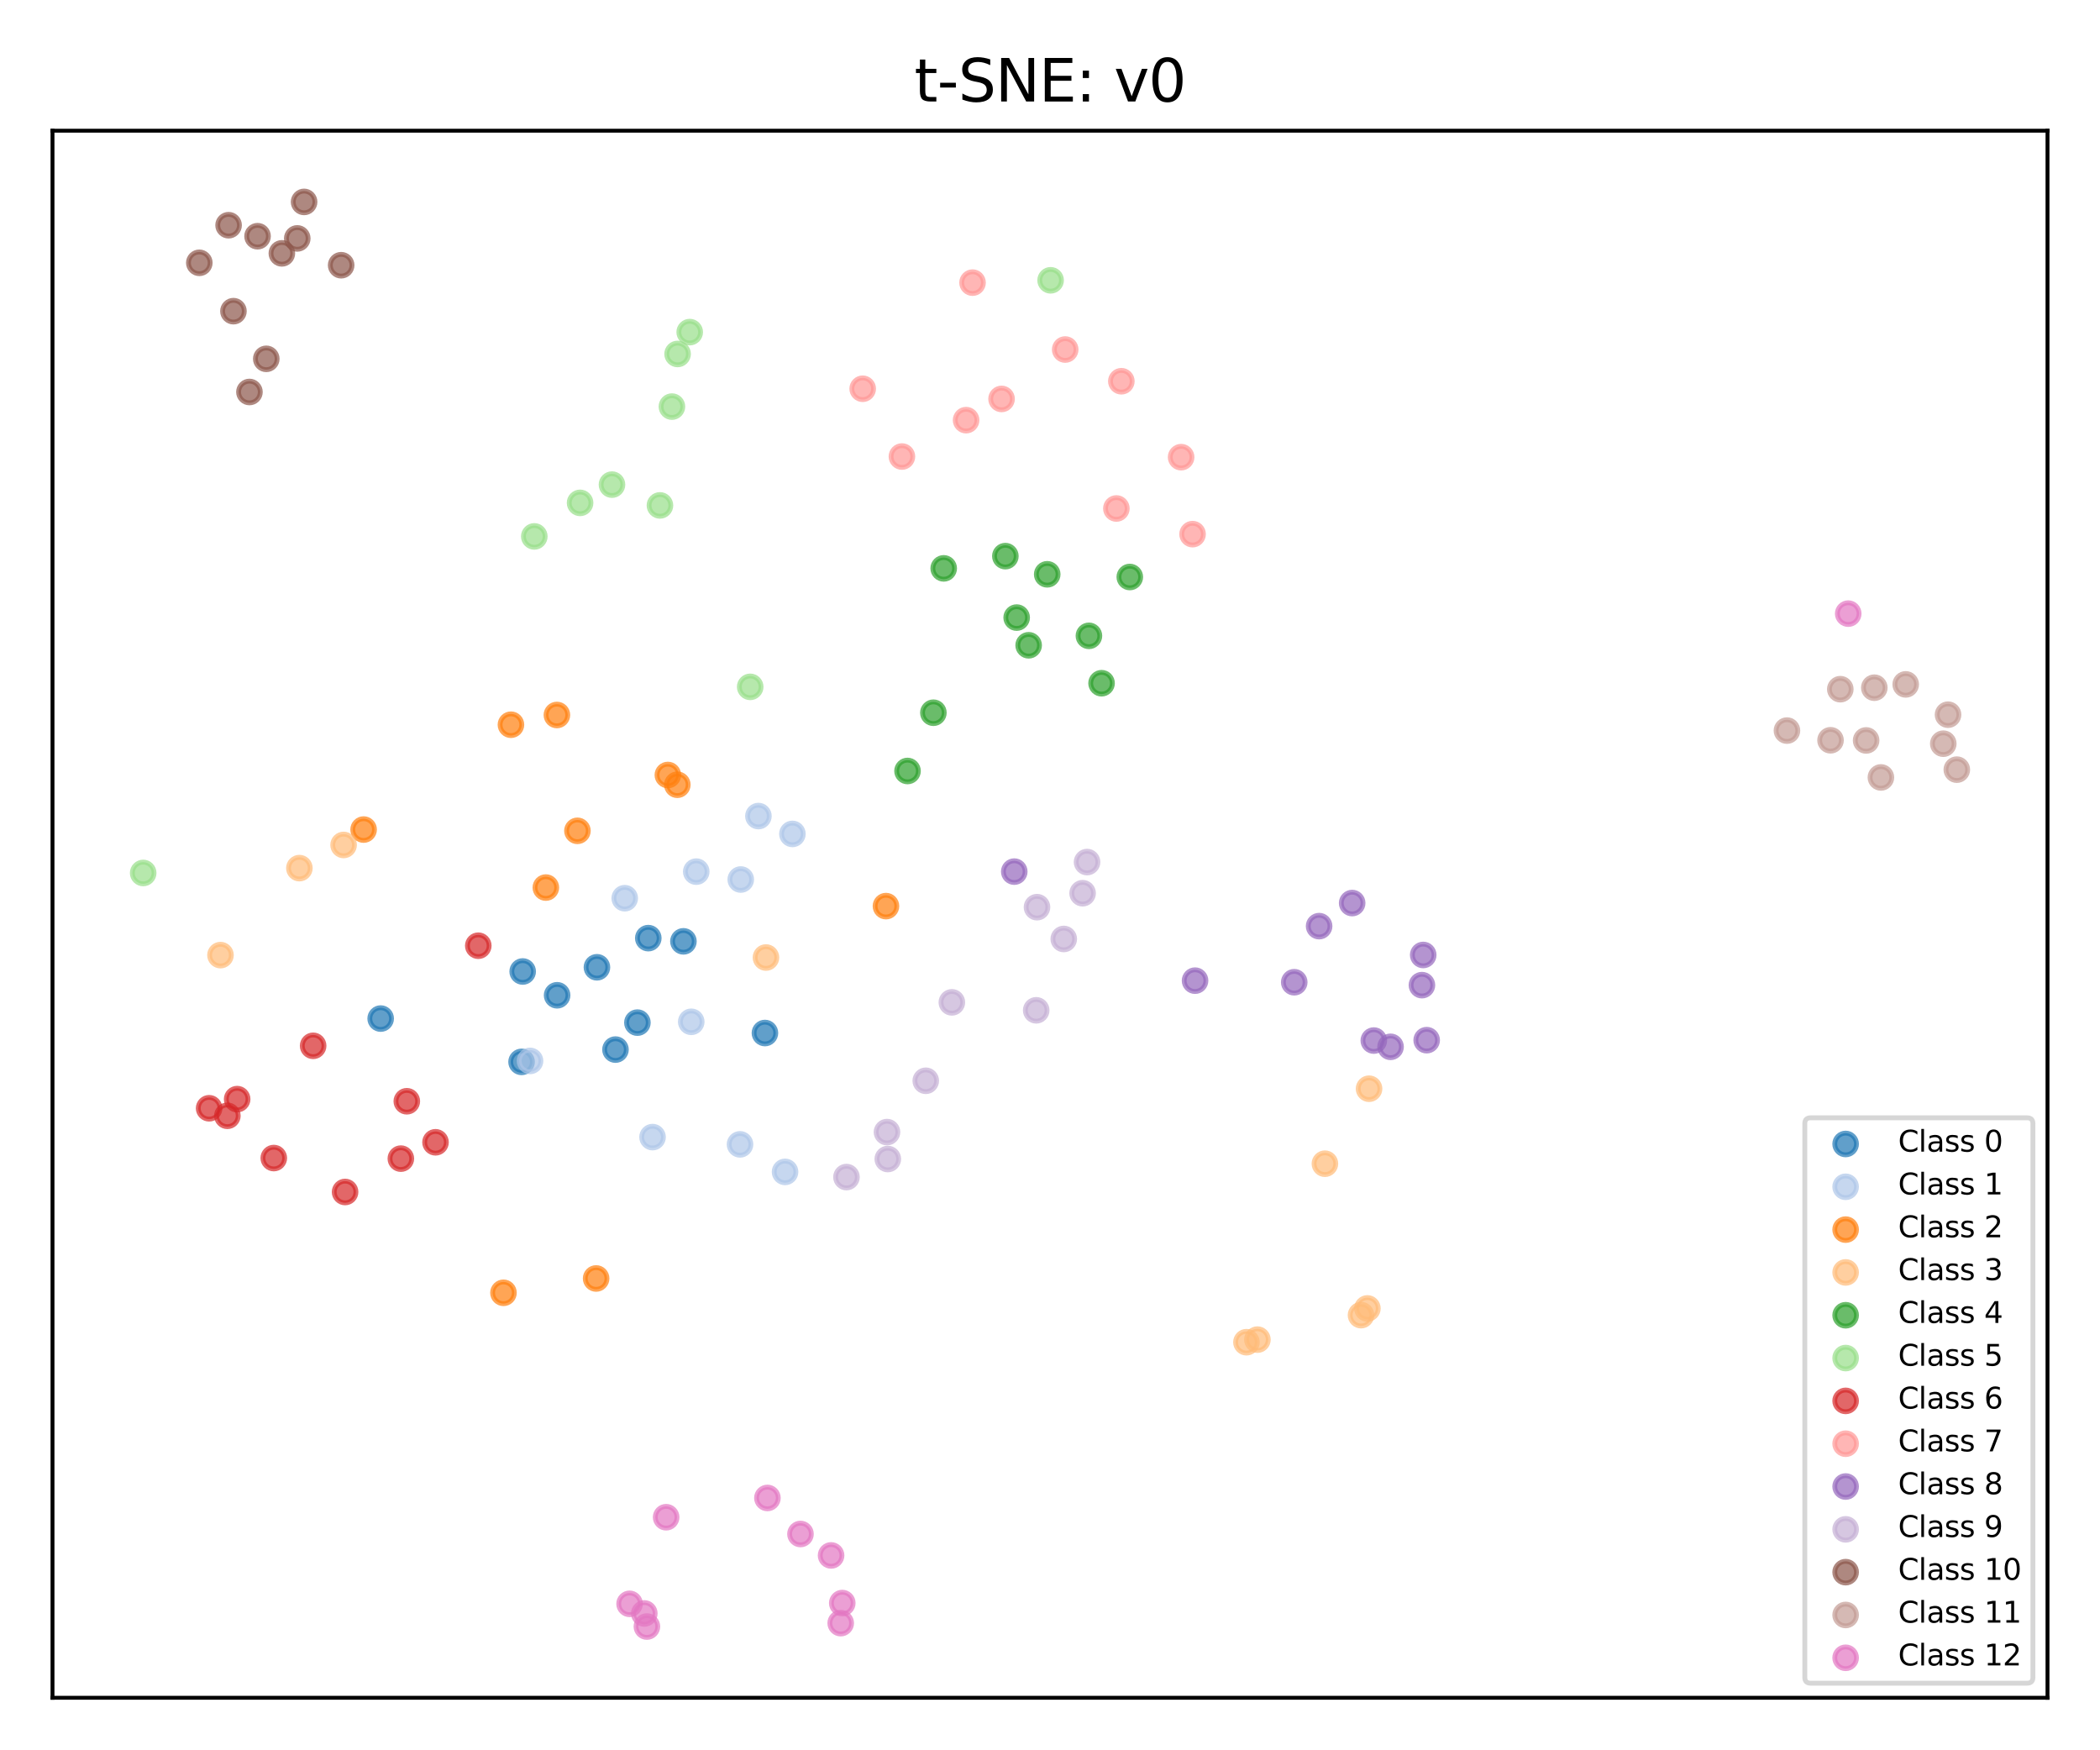 <?xml version="1.0" encoding="utf-8" standalone="no"?>
<!DOCTYPE svg PUBLIC "-//W3C//DTD SVG 1.1//EN"
  "http://www.w3.org/Graphics/SVG/1.1/DTD/svg11.dtd">
<svg xmlns:xlink="http://www.w3.org/1999/xlink" width="432pt" height="360pt" viewBox="0 0 432 360" xmlns="http://www.w3.org/2000/svg" version="1.1">
 <defs>
  <style type="text/css">*{stroke-linejoin: round; stroke-linecap: butt}</style>
 </defs>
 <g id="figure_1">
  <g id="patch_1">
   <path d="M 0 360 
L 432 360 
L 432 0 
L 0 0 
z
" style="fill: #ffffff"/>
  </g>
  <g id="axes_1">
   <g id="patch_2">
    <path d="M 10.8 349.2 
L 421.2 349.2 
L 421.2 26.88 
L 10.8 26.88 
z
" style="fill: #ffffff"/>
   </g>
   <g id="PathCollection_1">
    <defs>
     <path id="ma88448a0fc" d="M 0 2.236 
C 0.593 2.236 1.162 2 1.581 1.581 
C 2 1.162 2.236 0.593 2.236 0 
C 2.236 -0.593 2 -1.162 1.581 -1.581 
C 1.162 -2 0.593 -2.236 0 -2.236 
C -0.593 -2.236 -1.162 -2 -1.581 -1.581 
C -2 -1.162 -2.236 -0.593 -2.236 0 
C -2.236 0.593 -2 1.162 -1.581 1.581 
C -1.162 2 -0.593 2.236 0 2.236 
z
" style="stroke: #1f77b4; stroke-opacity: 0.7"/>
    </defs>
    <g clip-path="url(#p8f02906eda)">
     <use xlink:href="#ma88448a0fc" x="131.123" y="210.336" style="fill: #1f77b4; fill-opacity: 0.7; stroke: #1f77b4; stroke-opacity: 0.7"/>
     <use xlink:href="#ma88448a0fc" x="114.605" y="204.709" style="fill: #1f77b4; fill-opacity: 0.7; stroke: #1f77b4; stroke-opacity: 0.7"/>
     <use xlink:href="#ma88448a0fc" x="78.31" y="209.501" style="fill: #1f77b4; fill-opacity: 0.7; stroke: #1f77b4; stroke-opacity: 0.7"/>
     <use xlink:href="#ma88448a0fc" x="140.589" y="193.617" style="fill: #1f77b4; fill-opacity: 0.7; stroke: #1f77b4; stroke-opacity: 0.7"/>
     <use xlink:href="#ma88448a0fc" x="157.357" y="212.474" style="fill: #1f77b4; fill-opacity: 0.7; stroke: #1f77b4; stroke-opacity: 0.7"/>
     <use xlink:href="#ma88448a0fc" x="107.523" y="199.817" style="fill: #1f77b4; fill-opacity: 0.7; stroke: #1f77b4; stroke-opacity: 0.7"/>
     <use xlink:href="#ma88448a0fc" x="133.362" y="192.956" style="fill: #1f77b4; fill-opacity: 0.7; stroke: #1f77b4; stroke-opacity: 0.7"/>
     <use xlink:href="#ma88448a0fc" x="126.612" y="215.881" style="fill: #1f77b4; fill-opacity: 0.7; stroke: #1f77b4; stroke-opacity: 0.7"/>
     <use xlink:href="#ma88448a0fc" x="107.293" y="218.409" style="fill: #1f77b4; fill-opacity: 0.7; stroke: #1f77b4; stroke-opacity: 0.7"/>
     <use xlink:href="#ma88448a0fc" x="122.798" y="198.952" style="fill: #1f77b4; fill-opacity: 0.7; stroke: #1f77b4; stroke-opacity: 0.7"/>
    </g>
   </g>
   <g id="PathCollection_2">
    <defs>
     <path id="m2d9c4d558b" d="M 0 2.236 
C 0.593 2.236 1.162 2 1.581 1.581 
C 2 1.162 2.236 0.593 2.236 0 
C 2.236 -0.593 2 -1.162 1.581 -1.581 
C 1.162 -2 0.593 -2.236 0 -2.236 
C -0.593 -2.236 -1.162 -2 -1.581 -1.581 
C -2 -1.162 -2.236 -0.593 -2.236 0 
C -2.236 0.593 -2 1.162 -1.581 1.581 
C -1.162 2 -0.593 2.236 0 2.236 
z
" style="stroke: #aec7e8; stroke-opacity: 0.7"/>
    </defs>
    <g clip-path="url(#p8f02906eda)">
     <use xlink:href="#m2d9c4d558b" x="152.231" y="235.374" style="fill: #aec7e8; fill-opacity: 0.7; stroke: #aec7e8; stroke-opacity: 0.7"/>
     <use xlink:href="#m2d9c4d558b" x="134.237" y="233.881" style="fill: #aec7e8; fill-opacity: 0.7; stroke: #aec7e8; stroke-opacity: 0.7"/>
     <use xlink:href="#m2d9c4d558b" x="142.198" y="210.166" style="fill: #aec7e8; fill-opacity: 0.7; stroke: #aec7e8; stroke-opacity: 0.7"/>
     <use xlink:href="#m2d9c4d558b" x="152.386" y="180.9" style="fill: #aec7e8; fill-opacity: 0.7; stroke: #aec7e8; stroke-opacity: 0.7"/>
     <use xlink:href="#m2d9c4d558b" x="161.497" y="241.039" style="fill: #aec7e8; fill-opacity: 0.7; stroke: #aec7e8; stroke-opacity: 0.7"/>
     <use xlink:href="#m2d9c4d558b" x="109.035" y="218.211" style="fill: #aec7e8; fill-opacity: 0.7; stroke: #aec7e8; stroke-opacity: 0.7"/>
     <use xlink:href="#m2d9c4d558b" x="128.518" y="184.744" style="fill: #aec7e8; fill-opacity: 0.7; stroke: #aec7e8; stroke-opacity: 0.7"/>
     <use xlink:href="#m2d9c4d558b" x="143.229" y="179.28" style="fill: #aec7e8; fill-opacity: 0.7; stroke: #aec7e8; stroke-opacity: 0.7"/>
     <use xlink:href="#m2d9c4d558b" x="156.016" y="167.851" style="fill: #aec7e8; fill-opacity: 0.7; stroke: #aec7e8; stroke-opacity: 0.7"/>
     <use xlink:href="#m2d9c4d558b" x="163.01" y="171.521" style="fill: #aec7e8; fill-opacity: 0.7; stroke: #aec7e8; stroke-opacity: 0.7"/>
    </g>
   </g>
   <g id="PathCollection_3">
    <defs>
     <path id="m975914d76c" d="M 0 2.236 
C 0.593 2.236 1.162 2 1.581 1.581 
C 2 1.162 2.236 0.593 2.236 0 
C 2.236 -0.593 2 -1.162 1.581 -1.581 
C 1.162 -2 0.593 -2.236 0 -2.236 
C -0.593 -2.236 -1.162 -2 -1.581 -1.581 
C -2 -1.162 -2.236 -0.593 -2.236 0 
C -2.236 0.593 -2 1.162 -1.581 1.581 
C -1.162 2 -0.593 2.236 0 2.236 
z
" style="stroke: #ff7f0e; stroke-opacity: 0.7"/>
    </defs>
    <g clip-path="url(#p8f02906eda)">
     <use xlink:href="#m975914d76c" x="112.289" y="182.555" style="fill: #ff7f0e; fill-opacity: 0.7; stroke: #ff7f0e; stroke-opacity: 0.7"/>
     <use xlink:href="#m975914d76c" x="118.785" y="170.885" style="fill: #ff7f0e; fill-opacity: 0.7; stroke: #ff7f0e; stroke-opacity: 0.7"/>
     <use xlink:href="#m975914d76c" x="182.255" y="186.372" style="fill: #ff7f0e; fill-opacity: 0.7; stroke: #ff7f0e; stroke-opacity: 0.7"/>
     <use xlink:href="#m975914d76c" x="103.57" y="265.905" style="fill: #ff7f0e; fill-opacity: 0.7; stroke: #ff7f0e; stroke-opacity: 0.7"/>
     <use xlink:href="#m975914d76c" x="137.39" y="159.406" style="fill: #ff7f0e; fill-opacity: 0.7; stroke: #ff7f0e; stroke-opacity: 0.7"/>
     <use xlink:href="#m975914d76c" x="74.801" y="170.625" style="fill: #ff7f0e; fill-opacity: 0.7; stroke: #ff7f0e; stroke-opacity: 0.7"/>
     <use xlink:href="#m975914d76c" x="114.564" y="147.061" style="fill: #ff7f0e; fill-opacity: 0.7; stroke: #ff7f0e; stroke-opacity: 0.7"/>
     <use xlink:href="#m975914d76c" x="122.632" y="262.958" style="fill: #ff7f0e; fill-opacity: 0.7; stroke: #ff7f0e; stroke-opacity: 0.7"/>
     <use xlink:href="#m975914d76c" x="139.335" y="161.407" style="fill: #ff7f0e; fill-opacity: 0.7; stroke: #ff7f0e; stroke-opacity: 0.7"/>
     <use xlink:href="#m975914d76c" x="105.108" y="149.063" style="fill: #ff7f0e; fill-opacity: 0.7; stroke: #ff7f0e; stroke-opacity: 0.7"/>
    </g>
   </g>
   <g id="PathCollection_4">
    <defs>
     <path id="m445fec96dd" d="M 0 2.236 
C 0.593 2.236 1.162 2 1.581 1.581 
C 2 1.162 2.236 0.593 2.236 0 
C 2.236 -0.593 2 -1.162 1.581 -1.581 
C 1.162 -2 0.593 -2.236 0 -2.236 
C -0.593 -2.236 -1.162 -2 -1.581 -1.581 
C -2 -1.162 -2.236 -0.593 -2.236 0 
C -2.236 0.593 -2 1.162 -1.581 1.581 
C -1.162 2 -0.593 2.236 0 2.236 
z
" style="stroke: #ffbb78; stroke-opacity: 0.7"/>
    </defs>
    <g clip-path="url(#p8f02906eda)">
     <use xlink:href="#m445fec96dd" x="281.634" y="223.929" style="fill: #ffbb78; fill-opacity: 0.7; stroke: #ffbb78; stroke-opacity: 0.7"/>
     <use xlink:href="#m445fec96dd" x="281.294" y="269.12" style="fill: #ffbb78; fill-opacity: 0.7; stroke: #ffbb78; stroke-opacity: 0.7"/>
     <use xlink:href="#m445fec96dd" x="272.553" y="239.353" style="fill: #ffbb78; fill-opacity: 0.7; stroke: #ffbb78; stroke-opacity: 0.7"/>
     <use xlink:href="#m445fec96dd" x="258.668" y="275.536" style="fill: #ffbb78; fill-opacity: 0.7; stroke: #ffbb78; stroke-opacity: 0.7"/>
     <use xlink:href="#m445fec96dd" x="279.981" y="270.501" style="fill: #ffbb78; fill-opacity: 0.7; stroke: #ffbb78; stroke-opacity: 0.7"/>
     <use xlink:href="#m445fec96dd" x="157.57" y="196.944" style="fill: #ffbb78; fill-opacity: 0.7; stroke: #ffbb78; stroke-opacity: 0.7"/>
     <use xlink:href="#m445fec96dd" x="45.356" y="196.45" style="fill: #ffbb78; fill-opacity: 0.7; stroke: #ffbb78; stroke-opacity: 0.7"/>
     <use xlink:href="#m445fec96dd" x="256.411" y="276.067" style="fill: #ffbb78; fill-opacity: 0.7; stroke: #ffbb78; stroke-opacity: 0.7"/>
     <use xlink:href="#m445fec96dd" x="61.587" y="178.557" style="fill: #ffbb78; fill-opacity: 0.7; stroke: #ffbb78; stroke-opacity: 0.7"/>
     <use xlink:href="#m445fec96dd" x="70.684" y="173.793" style="fill: #ffbb78; fill-opacity: 0.7; stroke: #ffbb78; stroke-opacity: 0.7"/>
    </g>
   </g>
   <g id="PathCollection_5">
    <defs>
     <path id="mcd9683c727" d="M 0 2.236 
C 0.593 2.236 1.162 2 1.581 1.581 
C 2 1.162 2.236 0.593 2.236 0 
C 2.236 -0.593 2 -1.162 1.581 -1.581 
C 1.162 -2 0.593 -2.236 0 -2.236 
C -0.593 -2.236 -1.162 -2 -1.581 -1.581 
C -2 -1.162 -2.236 -0.593 -2.236 0 
C -2.236 0.593 -2 1.162 -1.581 1.581 
C -1.162 2 -0.593 2.236 0 2.236 
z
" style="stroke: #2ca02c; stroke-opacity: 0.7"/>
    </defs>
    <g clip-path="url(#p8f02906eda)">
     <use xlink:href="#mcd9683c727" x="194.134" y="116.902" style="fill: #2ca02c; fill-opacity: 0.7; stroke: #2ca02c; stroke-opacity: 0.7"/>
     <use xlink:href="#mcd9683c727" x="192.01" y="146.596" style="fill: #2ca02c; fill-opacity: 0.7; stroke: #2ca02c; stroke-opacity: 0.7"/>
     <use xlink:href="#mcd9683c727" x="215.427" y="118.123" style="fill: #2ca02c; fill-opacity: 0.7; stroke: #2ca02c; stroke-opacity: 0.7"/>
     <use xlink:href="#mcd9683c727" x="211.609" y="132.722" style="fill: #2ca02c; fill-opacity: 0.7; stroke: #2ca02c; stroke-opacity: 0.7"/>
     <use xlink:href="#mcd9683c727" x="232.416" y="118.679" style="fill: #2ca02c; fill-opacity: 0.7; stroke: #2ca02c; stroke-opacity: 0.7"/>
     <use xlink:href="#mcd9683c727" x="186.69" y="158.578" style="fill: #2ca02c; fill-opacity: 0.7; stroke: #2ca02c; stroke-opacity: 0.7"/>
     <use xlink:href="#mcd9683c727" x="224.007" y="130.779" style="fill: #2ca02c; fill-opacity: 0.7; stroke: #2ca02c; stroke-opacity: 0.7"/>
     <use xlink:href="#mcd9683c727" x="226.606" y="140.526" style="fill: #2ca02c; fill-opacity: 0.7; stroke: #2ca02c; stroke-opacity: 0.7"/>
     <use xlink:href="#mcd9683c727" x="209.143" y="127.026" style="fill: #2ca02c; fill-opacity: 0.7; stroke: #2ca02c; stroke-opacity: 0.7"/>
     <use xlink:href="#mcd9683c727" x="206.817" y="114.386" style="fill: #2ca02c; fill-opacity: 0.7; stroke: #2ca02c; stroke-opacity: 0.7"/>
    </g>
   </g>
   <g id="PathCollection_6">
    <defs>
     <path id="maa16c58ad4" d="M 0 2.236 
C 0.593 2.236 1.162 2 1.581 1.581 
C 2 1.162 2.236 0.593 2.236 0 
C 2.236 -0.593 2 -1.162 1.581 -1.581 
C 1.162 -2 0.593 -2.236 0 -2.236 
C -0.593 -2.236 -1.162 -2 -1.581 -1.581 
C -2 -1.162 -2.236 -0.593 -2.236 0 
C -2.236 0.593 -2 1.162 -1.581 1.581 
C -1.162 2 -0.593 2.236 0 2.236 
z
" style="stroke: #98df8a; stroke-opacity: 0.7"/>
    </defs>
    <g clip-path="url(#p8f02906eda)">
     <use xlink:href="#maa16c58ad4" x="138.224" y="83.632" style="fill: #98df8a; fill-opacity: 0.7; stroke: #98df8a; stroke-opacity: 0.7"/>
     <use xlink:href="#maa16c58ad4" x="29.455" y="179.554" style="fill: #98df8a; fill-opacity: 0.7; stroke: #98df8a; stroke-opacity: 0.7"/>
     <use xlink:href="#maa16c58ad4" x="119.332" y="103.432" style="fill: #98df8a; fill-opacity: 0.7; stroke: #98df8a; stroke-opacity: 0.7"/>
     <use xlink:href="#maa16c58ad4" x="135.759" y="103.954" style="fill: #98df8a; fill-opacity: 0.7; stroke: #98df8a; stroke-opacity: 0.7"/>
     <use xlink:href="#maa16c58ad4" x="154.326" y="141.274" style="fill: #98df8a; fill-opacity: 0.7; stroke: #98df8a; stroke-opacity: 0.7"/>
     <use xlink:href="#maa16c58ad4" x="125.893" y="99.679" style="fill: #98df8a; fill-opacity: 0.7; stroke: #98df8a; stroke-opacity: 0.7"/>
     <use xlink:href="#maa16c58ad4" x="141.884" y="68.31" style="fill: #98df8a; fill-opacity: 0.7; stroke: #98df8a; stroke-opacity: 0.7"/>
     <use xlink:href="#maa16c58ad4" x="109.915" y="110.33" style="fill: #98df8a; fill-opacity: 0.7; stroke: #98df8a; stroke-opacity: 0.7"/>
     <use xlink:href="#maa16c58ad4" x="216.125" y="57.654" style="fill: #98df8a; fill-opacity: 0.7; stroke: #98df8a; stroke-opacity: 0.7"/>
     <use xlink:href="#maa16c58ad4" x="139.389" y="72.803" style="fill: #98df8a; fill-opacity: 0.7; stroke: #98df8a; stroke-opacity: 0.7"/>
    </g>
   </g>
   <g id="PathCollection_7">
    <defs>
     <path id="me0c1b724ae" d="M 0 2.236 
C 0.593 2.236 1.162 2 1.581 1.581 
C 2 1.162 2.236 0.593 2.236 0 
C 2.236 -0.593 2 -1.162 1.581 -1.581 
C 1.162 -2 0.593 -2.236 0 -2.236 
C -0.593 -2.236 -1.162 -2 -1.581 -1.581 
C -2 -1.162 -2.236 -0.593 -2.236 0 
C -2.236 0.593 -2 1.162 -1.581 1.581 
C -1.162 2 -0.593 2.236 0 2.236 
z
" style="stroke: #d62728; stroke-opacity: 0.7"/>
    </defs>
    <g clip-path="url(#p8f02906eda)">
     <use xlink:href="#me0c1b724ae" x="83.687" y="226.508" style="fill: #d62728; fill-opacity: 0.7; stroke: #d62728; stroke-opacity: 0.7"/>
     <use xlink:href="#me0c1b724ae" x="82.461" y="238.309" style="fill: #d62728; fill-opacity: 0.7; stroke: #d62728; stroke-opacity: 0.7"/>
     <use xlink:href="#me0c1b724ae" x="98.39" y="194.517" style="fill: #d62728; fill-opacity: 0.7; stroke: #d62728; stroke-opacity: 0.7"/>
     <use xlink:href="#me0c1b724ae" x="56.322" y="238.191" style="fill: #d62728; fill-opacity: 0.7; stroke: #d62728; stroke-opacity: 0.7"/>
     <use xlink:href="#me0c1b724ae" x="89.591" y="234.947" style="fill: #d62728; fill-opacity: 0.7; stroke: #d62728; stroke-opacity: 0.7"/>
     <use xlink:href="#me0c1b724ae" x="43.021" y="227.949" style="fill: #d62728; fill-opacity: 0.7; stroke: #d62728; stroke-opacity: 0.7"/>
     <use xlink:href="#me0c1b724ae" x="70.989" y="245.17" style="fill: #d62728; fill-opacity: 0.7; stroke: #d62728; stroke-opacity: 0.7"/>
     <use xlink:href="#me0c1b724ae" x="48.787" y="226.07" style="fill: #d62728; fill-opacity: 0.7; stroke: #d62728; stroke-opacity: 0.7"/>
     <use xlink:href="#me0c1b724ae" x="64.417" y="215.104" style="fill: #d62728; fill-opacity: 0.7; stroke: #d62728; stroke-opacity: 0.7"/>
     <use xlink:href="#me0c1b724ae" x="46.774" y="229.497" style="fill: #d62728; fill-opacity: 0.7; stroke: #d62728; stroke-opacity: 0.7"/>
    </g>
   </g>
   <g id="PathCollection_8">
    <defs>
     <path id="me29000c3a0" d="M 0 2.236 
C 0.593 2.236 1.162 2 1.581 1.581 
C 2 1.162 2.236 0.593 2.236 0 
C 2.236 -0.593 2 -1.162 1.581 -1.581 
C 1.162 -2 0.593 -2.236 0 -2.236 
C -0.593 -2.236 -1.162 -2 -1.581 -1.581 
C -2 -1.162 -2.236 -0.593 -2.236 0 
C -2.236 0.593 -2 1.162 -1.581 1.581 
C -1.162 2 -0.593 2.236 0 2.236 
z
" style="stroke: #ff9896; stroke-opacity: 0.7"/>
    </defs>
    <g clip-path="url(#p8f02906eda)">
     <use xlink:href="#me29000c3a0" x="242.973" y="94.03" style="fill: #ff9896; fill-opacity: 0.7; stroke: #ff9896; stroke-opacity: 0.7"/>
     <use xlink:href="#me29000c3a0" x="245.328" y="109.862" style="fill: #ff9896; fill-opacity: 0.7; stroke: #ff9896; stroke-opacity: 0.7"/>
     <use xlink:href="#me29000c3a0" x="206.035" y="82.052" style="fill: #ff9896; fill-opacity: 0.7; stroke: #ff9896; stroke-opacity: 0.7"/>
     <use xlink:href="#me29000c3a0" x="200.065" y="58.134" style="fill: #ff9896; fill-opacity: 0.7; stroke: #ff9896; stroke-opacity: 0.7"/>
     <use xlink:href="#me29000c3a0" x="229.654" y="104.585" style="fill: #ff9896; fill-opacity: 0.7; stroke: #ff9896; stroke-opacity: 0.7"/>
     <use xlink:href="#me29000c3a0" x="198.74" y="86.417" style="fill: #ff9896; fill-opacity: 0.7; stroke: #ff9896; stroke-opacity: 0.7"/>
     <use xlink:href="#me29000c3a0" x="177.469" y="79.959" style="fill: #ff9896; fill-opacity: 0.7; stroke: #ff9896; stroke-opacity: 0.7"/>
     <use xlink:href="#me29000c3a0" x="230.676" y="78.415" style="fill: #ff9896; fill-opacity: 0.7; stroke: #ff9896; stroke-opacity: 0.7"/>
     <use xlink:href="#me29000c3a0" x="219.126" y="71.892" style="fill: #ff9896; fill-opacity: 0.7; stroke: #ff9896; stroke-opacity: 0.7"/>
     <use xlink:href="#me29000c3a0" x="185.537" y="93.9" style="fill: #ff9896; fill-opacity: 0.7; stroke: #ff9896; stroke-opacity: 0.7"/>
    </g>
   </g>
   <g id="PathCollection_9">
    <defs>
     <path id="me85d5d4e72" d="M 0 2.236 
C 0.593 2.236 1.162 2 1.581 1.581 
C 2 1.162 2.236 0.593 2.236 0 
C 2.236 -0.593 2 -1.162 1.581 -1.581 
C 1.162 -2 0.593 -2.236 0 -2.236 
C -0.593 -2.236 -1.162 -2 -1.581 -1.581 
C -2 -1.162 -2.236 -0.593 -2.236 0 
C -2.236 0.593 -2 1.162 -1.581 1.581 
C -1.162 2 -0.593 2.236 0 2.236 
z
" style="stroke: #9467bd; stroke-opacity: 0.7"/>
    </defs>
    <g clip-path="url(#p8f02906eda)">
     <use xlink:href="#me85d5d4e72" x="292.775" y="196.42" style="fill: #9467bd; fill-opacity: 0.7; stroke: #9467bd; stroke-opacity: 0.7"/>
     <use xlink:href="#me85d5d4e72" x="278.158" y="185.742" style="fill: #9467bd; fill-opacity: 0.7; stroke: #9467bd; stroke-opacity: 0.7"/>
     <use xlink:href="#me85d5d4e72" x="208.649" y="179.275" style="fill: #9467bd; fill-opacity: 0.7; stroke: #9467bd; stroke-opacity: 0.7"/>
     <use xlink:href="#me85d5d4e72" x="292.51" y="202.625" style="fill: #9467bd; fill-opacity: 0.7; stroke: #9467bd; stroke-opacity: 0.7"/>
     <use xlink:href="#me85d5d4e72" x="271.361" y="190.49" style="fill: #9467bd; fill-opacity: 0.7; stroke: #9467bd; stroke-opacity: 0.7"/>
     <use xlink:href="#me85d5d4e72" x="266.243" y="202.027" style="fill: #9467bd; fill-opacity: 0.7; stroke: #9467bd; stroke-opacity: 0.7"/>
     <use xlink:href="#me85d5d4e72" x="245.84" y="201.703" style="fill: #9467bd; fill-opacity: 0.7; stroke: #9467bd; stroke-opacity: 0.7"/>
     <use xlink:href="#me85d5d4e72" x="293.488" y="213.944" style="fill: #9467bd; fill-opacity: 0.7; stroke: #9467bd; stroke-opacity: 0.7"/>
     <use xlink:href="#me85d5d4e72" x="282.612" y="214.025" style="fill: #9467bd; fill-opacity: 0.7; stroke: #9467bd; stroke-opacity: 0.7"/>
     <use xlink:href="#me85d5d4e72" x="286.057" y="215.311" style="fill: #9467bd; fill-opacity: 0.7; stroke: #9467bd; stroke-opacity: 0.7"/>
    </g>
   </g>
   <g id="PathCollection_10">
    <defs>
     <path id="maa5dd0da9d" d="M 0 2.236 
C 0.593 2.236 1.162 2 1.581 1.581 
C 2 1.162 2.236 0.593 2.236 0 
C 2.236 -0.593 2 -1.162 1.581 -1.581 
C 1.162 -2 0.593 -2.236 0 -2.236 
C -0.593 -2.236 -1.162 -2 -1.581 -1.581 
C -2 -1.162 -2.236 -0.593 -2.236 0 
C -2.236 0.593 -2 1.162 -1.581 1.581 
C -1.162 2 -0.593 2.236 0 2.236 
z
" style="stroke: #c5b0d5; stroke-opacity: 0.7"/>
    </defs>
    <g clip-path="url(#p8f02906eda)">
     <use xlink:href="#maa5dd0da9d" x="174.132" y="242.102" style="fill: #c5b0d5; fill-opacity: 0.7; stroke: #c5b0d5; stroke-opacity: 0.7"/>
     <use xlink:href="#maa5dd0da9d" x="222.708" y="183.717" style="fill: #c5b0d5; fill-opacity: 0.7; stroke: #c5b0d5; stroke-opacity: 0.7"/>
     <use xlink:href="#maa5dd0da9d" x="223.622" y="177.311" style="fill: #c5b0d5; fill-opacity: 0.7; stroke: #c5b0d5; stroke-opacity: 0.7"/>
     <use xlink:href="#maa5dd0da9d" x="195.811" y="206.165" style="fill: #c5b0d5; fill-opacity: 0.7; stroke: #c5b0d5; stroke-opacity: 0.7"/>
     <use xlink:href="#maa5dd0da9d" x="182.466" y="232.851" style="fill: #c5b0d5; fill-opacity: 0.7; stroke: #c5b0d5; stroke-opacity: 0.7"/>
     <use xlink:href="#maa5dd0da9d" x="213.162" y="207.804" style="fill: #c5b0d5; fill-opacity: 0.7; stroke: #c5b0d5; stroke-opacity: 0.7"/>
     <use xlink:href="#maa5dd0da9d" x="218.83" y="193.128" style="fill: #c5b0d5; fill-opacity: 0.7; stroke: #c5b0d5; stroke-opacity: 0.7"/>
     <use xlink:href="#maa5dd0da9d" x="190.443" y="222.297" style="fill: #c5b0d5; fill-opacity: 0.7; stroke: #c5b0d5; stroke-opacity: 0.7"/>
     <use xlink:href="#maa5dd0da9d" x="182.633" y="238.388" style="fill: #c5b0d5; fill-opacity: 0.7; stroke: #c5b0d5; stroke-opacity: 0.7"/>
     <use xlink:href="#maa5dd0da9d" x="213.326" y="186.59" style="fill: #c5b0d5; fill-opacity: 0.7; stroke: #c5b0d5; stroke-opacity: 0.7"/>
    </g>
   </g>
   <g id="PathCollection_11">
    <defs>
     <path id="mbc7a3e045b" d="M 0 2.236 
C 0.593 2.236 1.162 2 1.581 1.581 
C 2 1.162 2.236 0.593 2.236 0 
C 2.236 -0.593 2 -1.162 1.581 -1.581 
C 1.162 -2 0.593 -2.236 0 -2.236 
C -0.593 -2.236 -1.162 -2 -1.581 -1.581 
C -2 -1.162 -2.236 -0.593 -2.236 0 
C -2.236 0.593 -2 1.162 -1.581 1.581 
C -1.162 2 -0.593 2.236 0 2.236 
z
" style="stroke: #8c564b; stroke-opacity: 0.7"/>
    </defs>
    <g clip-path="url(#p8f02906eda)">
     <use xlink:href="#mbc7a3e045b" x="51.314" y="80.625" style="fill: #8c564b; fill-opacity: 0.7; stroke: #8c564b; stroke-opacity: 0.7"/>
     <use xlink:href="#mbc7a3e045b" x="48.022" y="64.003" style="fill: #8c564b; fill-opacity: 0.7; stroke: #8c564b; stroke-opacity: 0.7"/>
     <use xlink:href="#mbc7a3e045b" x="41.002" y="54.056" style="fill: #8c564b; fill-opacity: 0.7; stroke: #8c564b; stroke-opacity: 0.7"/>
     <use xlink:href="#mbc7a3e045b" x="57.982" y="52.111" style="fill: #8c564b; fill-opacity: 0.7; stroke: #8c564b; stroke-opacity: 0.7"/>
     <use xlink:href="#mbc7a3e045b" x="54.777" y="73.804" style="fill: #8c564b; fill-opacity: 0.7; stroke: #8c564b; stroke-opacity: 0.7"/>
     <use xlink:href="#mbc7a3e045b" x="70.18" y="54.551" style="fill: #8c564b; fill-opacity: 0.7; stroke: #8c564b; stroke-opacity: 0.7"/>
     <use xlink:href="#mbc7a3e045b" x="61.152" y="49.036" style="fill: #8c564b; fill-opacity: 0.7; stroke: #8c564b; stroke-opacity: 0.7"/>
     <use xlink:href="#mbc7a3e045b" x="62.557" y="41.531" style="fill: #8c564b; fill-opacity: 0.7; stroke: #8c564b; stroke-opacity: 0.7"/>
     <use xlink:href="#mbc7a3e045b" x="47.025" y="46.322" style="fill: #8c564b; fill-opacity: 0.7; stroke: #8c564b; stroke-opacity: 0.7"/>
     <use xlink:href="#mbc7a3e045b" x="52.982" y="48.585" style="fill: #8c564b; fill-opacity: 0.7; stroke: #8c564b; stroke-opacity: 0.7"/>
    </g>
   </g>
   <g id="PathCollection_12">
    <defs>
     <path id="m6171840127" d="M 0 2.236 
C 0.593 2.236 1.162 2 1.581 1.581 
C 2 1.162 2.236 0.593 2.236 0 
C 2.236 -0.593 2 -1.162 1.581 -1.581 
C 1.162 -2 0.593 -2.236 0 -2.236 
C -0.593 -2.236 -1.162 -2 -1.581 -1.581 
C -2 -1.162 -2.236 -0.593 -2.236 0 
C -2.236 0.593 -2 1.162 -1.581 1.581 
C -1.162 2 -0.593 2.236 0 2.236 
z
" style="stroke: #c49c94; stroke-opacity: 0.7"/>
    </defs>
    <g clip-path="url(#p8f02906eda)">
     <use xlink:href="#m6171840127" x="376.567" y="152.26" style="fill: #c49c94; fill-opacity: 0.7; stroke: #c49c94; stroke-opacity: 0.7"/>
     <use xlink:href="#m6171840127" x="392.032" y="140.767" style="fill: #c49c94; fill-opacity: 0.7; stroke: #c49c94; stroke-opacity: 0.7"/>
     <use xlink:href="#m6171840127" x="378.577" y="141.754" style="fill: #c49c94; fill-opacity: 0.7; stroke: #c49c94; stroke-opacity: 0.7"/>
     <use xlink:href="#m6171840127" x="385.573" y="141.447" style="fill: #c49c94; fill-opacity: 0.7; stroke: #c49c94; stroke-opacity: 0.7"/>
     <use xlink:href="#m6171840127" x="367.602" y="150.269" style="fill: #c49c94; fill-opacity: 0.7; stroke: #c49c94; stroke-opacity: 0.7"/>
     <use xlink:href="#m6171840127" x="402.545" y="158.304" style="fill: #c49c94; fill-opacity: 0.7; stroke: #c49c94; stroke-opacity: 0.7"/>
     <use xlink:href="#m6171840127" x="400.738" y="146.999" style="fill: #c49c94; fill-opacity: 0.7; stroke: #c49c94; stroke-opacity: 0.7"/>
     <use xlink:href="#m6171840127" x="386.93" y="159.904" style="fill: #c49c94; fill-opacity: 0.7; stroke: #c49c94; stroke-opacity: 0.7"/>
     <use xlink:href="#m6171840127" x="383.889" y="152.293" style="fill: #c49c94; fill-opacity: 0.7; stroke: #c49c94; stroke-opacity: 0.7"/>
     <use xlink:href="#m6171840127" x="399.76" y="152.964" style="fill: #c49c94; fill-opacity: 0.7; stroke: #c49c94; stroke-opacity: 0.7"/>
    </g>
   </g>
   <g id="PathCollection_13">
    <defs>
     <path id="mf89f37f187" d="M 0 2.236 
C 0.593 2.236 1.162 2 1.581 1.581 
C 2 1.162 2.236 0.593 2.236 0 
C 2.236 -0.593 2 -1.162 1.581 -1.581 
C 1.162 -2 0.593 -2.236 0 -2.236 
C -0.593 -2.236 -1.162 -2 -1.581 -1.581 
C -2 -1.162 -2.236 -0.593 -2.236 0 
C -2.236 0.593 -2 1.162 -1.581 1.581 
C -1.162 2 -0.593 2.236 0 2.236 
z
" style="stroke: #e377c2; stroke-opacity: 0.7"/>
    </defs>
    <g clip-path="url(#p8f02906eda)">
     <use xlink:href="#mf89f37f187" x="173.267" y="329.722" style="fill: #e377c2; fill-opacity: 0.7; stroke: #e377c2; stroke-opacity: 0.7"/>
     <use xlink:href="#mf89f37f187" x="170.966" y="319.923" style="fill: #e377c2; fill-opacity: 0.7; stroke: #e377c2; stroke-opacity: 0.7"/>
     <use xlink:href="#mf89f37f187" x="380.205" y="126.212" style="fill: #e377c2; fill-opacity: 0.7; stroke: #e377c2; stroke-opacity: 0.7"/>
     <use xlink:href="#mf89f37f187" x="129.514" y="329.879" style="fill: #e377c2; fill-opacity: 0.7; stroke: #e377c2; stroke-opacity: 0.7"/>
     <use xlink:href="#mf89f37f187" x="172.946" y="333.846" style="fill: #e377c2; fill-opacity: 0.7; stroke: #e377c2; stroke-opacity: 0.7"/>
     <use xlink:href="#mf89f37f187" x="133.078" y="334.549" style="fill: #e377c2; fill-opacity: 0.7; stroke: #e377c2; stroke-opacity: 0.7"/>
     <use xlink:href="#mf89f37f187" x="164.669" y="315.515" style="fill: #e377c2; fill-opacity: 0.7; stroke: #e377c2; stroke-opacity: 0.7"/>
     <use xlink:href="#mf89f37f187" x="157.868" y="308.103" style="fill: #e377c2; fill-opacity: 0.7; stroke: #e377c2; stroke-opacity: 0.7"/>
     <use xlink:href="#mf89f37f187" x="137.035" y="312.066" style="fill: #e377c2; fill-opacity: 0.7; stroke: #e377c2; stroke-opacity: 0.7"/>
     <use xlink:href="#mf89f37f187" x="132.543" y="331.855" style="fill: #e377c2; fill-opacity: 0.7; stroke: #e377c2; stroke-opacity: 0.7"/>
    </g>
   </g>
   <g id="matplotlib.axis_1"/>
   <g id="matplotlib.axis_2"/>
   <g id="patch_3">
    <path d="M 10.8 349.2 
L 10.8 26.88 
" style="fill: none; stroke: #000000; stroke-width: 0.8; stroke-linejoin: miter; stroke-linecap: square"/>
   </g>
   <g id="patch_4">
    <path d="M 421.2 349.2 
L 421.2 26.88 
" style="fill: none; stroke: #000000; stroke-width: 0.8; stroke-linejoin: miter; stroke-linecap: square"/>
   </g>
   <g id="patch_5">
    <path d="M 10.8 349.2 
L 421.2 349.2 
" style="fill: none; stroke: #000000; stroke-width: 0.8; stroke-linejoin: miter; stroke-linecap: square"/>
   </g>
   <g id="patch_6">
    <path d="M 10.8 26.88 
L 421.2 26.88 
" style="fill: none; stroke: #000000; stroke-width: 0.8; stroke-linejoin: miter; stroke-linecap: square"/>
   </g>
   <g id="text_1">
    <!-- t-SNE: v0 -->
    <g transform="translate(188.097 20.88) scale(0.12 -0.12)">
     <defs>
      <path id="DejaVuSans-74" d="M 1172 4494 
L 1172 3500 
L 2356 3500 
L 2356 3053 
L 1172 3053 
L 1172 1153 
Q 1172 725 1289 603 
Q 1406 481 1766 481 
L 2356 481 
L 2356 0 
L 1766 0 
Q 1100 0 847 248 
Q 594 497 594 1153 
L 594 3053 
L 172 3053 
L 172 3500 
L 594 3500 
L 594 4494 
L 1172 4494 
z
" transform="scale(0.016)"/>
      <path id="DejaVuSans-2d" d="M 313 2009 
L 1997 2009 
L 1997 1497 
L 313 1497 
L 313 2009 
z
" transform="scale(0.016)"/>
      <path id="DejaVuSans-53" d="M 3425 4513 
L 3425 3897 
Q 3066 4069 2747 4153 
Q 2428 4238 2131 4238 
Q 1616 4238 1336 4038 
Q 1056 3838 1056 3469 
Q 1056 3159 1242 3001 
Q 1428 2844 1947 2747 
L 2328 2669 
Q 3034 2534 3370 2195 
Q 3706 1856 3706 1288 
Q 3706 609 3251 259 
Q 2797 -91 1919 -91 
Q 1588 -91 1214 -16 
Q 841 59 441 206 
L 441 856 
Q 825 641 1194 531 
Q 1563 422 1919 422 
Q 2459 422 2753 634 
Q 3047 847 3047 1241 
Q 3047 1584 2836 1778 
Q 2625 1972 2144 2069 
L 1759 2144 
Q 1053 2284 737 2584 
Q 422 2884 422 3419 
Q 422 4038 858 4394 
Q 1294 4750 2059 4750 
Q 2388 4750 2728 4690 
Q 3069 4631 3425 4513 
z
" transform="scale(0.016)"/>
      <path id="DejaVuSans-4e" d="M 628 4666 
L 1478 4666 
L 3547 763 
L 3547 4666 
L 4159 4666 
L 4159 0 
L 3309 0 
L 1241 3903 
L 1241 0 
L 628 0 
L 628 4666 
z
" transform="scale(0.016)"/>
      <path id="DejaVuSans-45" d="M 628 4666 
L 3578 4666 
L 3578 4134 
L 1259 4134 
L 1259 2753 
L 3481 2753 
L 3481 2222 
L 1259 2222 
L 1259 531 
L 3634 531 
L 3634 0 
L 628 0 
L 628 4666 
z
" transform="scale(0.016)"/>
      <path id="DejaVuSans-3a" d="M 750 794 
L 1409 794 
L 1409 0 
L 750 0 
L 750 794 
z
M 750 3309 
L 1409 3309 
L 1409 2516 
L 750 2516 
L 750 3309 
z
" transform="scale(0.016)"/>
      <path id="DejaVuSans-20" transform="scale(0.016)"/>
      <path id="DejaVuSans-76" d="M 191 3500 
L 800 3500 
L 1894 563 
L 2988 3500 
L 3597 3500 
L 2284 0 
L 1503 0 
L 191 3500 
z
" transform="scale(0.016)"/>
      <path id="DejaVuSans-30" d="M 2034 4250 
Q 1547 4250 1301 3770 
Q 1056 3291 1056 2328 
Q 1056 1369 1301 889 
Q 1547 409 2034 409 
Q 2525 409 2770 889 
Q 3016 1369 3016 2328 
Q 3016 3291 2770 3770 
Q 2525 4250 2034 4250 
z
M 2034 4750 
Q 2819 4750 3233 4129 
Q 3647 3509 3647 2328 
Q 3647 1150 3233 529 
Q 2819 -91 2034 -91 
Q 1250 -91 836 529 
Q 422 1150 422 2328 
Q 422 3509 836 4129 
Q 1250 4750 2034 4750 
z
" transform="scale(0.016)"/>
     </defs>
     <use xlink:href="#DejaVuSans-74"/>
     <use xlink:href="#DejaVuSans-2d" transform="translate(39.209 0)"/>
     <use xlink:href="#DejaVuSans-53" transform="translate(75.293 0)"/>
     <use xlink:href="#DejaVuSans-4e" transform="translate(138.77 0)"/>
     <use xlink:href="#DejaVuSans-45" transform="translate(213.574 0)"/>
     <use xlink:href="#DejaVuSans-3a" transform="translate(276.758 0)"/>
     <use xlink:href="#DejaVuSans-20" transform="translate(310.449 0)"/>
     <use xlink:href="#DejaVuSans-76" transform="translate(342.236 0)"/>
     <use xlink:href="#DejaVuSans-30" transform="translate(401.416 0)"/>
    </g>
   </g>
   <g id="legend_1">
    <g id="patch_7">
     <path d="M 372.473 346.2 
L 417 346.2 
Q 418.2 346.2 418.2 345 
L 418.2 231.111 
Q 418.2 229.911 417 229.911 
L 372.473 229.911 
Q 371.273 229.911 371.273 231.111 
L 371.273 345 
Q 371.273 346.2 372.473 346.2 
z
" style="fill: #ffffff; opacity: 0.8; stroke: #cccccc; stroke-linejoin: miter"/>
    </g>
    <g id="PathCollection_14">
     <g>
      <use xlink:href="#ma88448a0fc" x="379.673" y="235.295" style="fill: #1f77b4; fill-opacity: 0.7; stroke: #1f77b4; stroke-opacity: 0.7"/>
     </g>
    </g>
    <g id="text_2">
     <!-- Class 0 -->
     <g transform="translate(390.473 236.87) scale(0.06 -0.06)">
      <defs>
       <path id="DejaVuSans-43" d="M 4122 4306 
L 4122 3641 
Q 3803 3938 3442 4084 
Q 3081 4231 2675 4231 
Q 1875 4231 1450 3742 
Q 1025 3253 1025 2328 
Q 1025 1406 1450 917 
Q 1875 428 2675 428 
Q 3081 428 3442 575 
Q 3803 722 4122 1019 
L 4122 359 
Q 3791 134 3420 21 
Q 3050 -91 2638 -91 
Q 1578 -91 968 557 
Q 359 1206 359 2328 
Q 359 3453 968 4101 
Q 1578 4750 2638 4750 
Q 3056 4750 3426 4639 
Q 3797 4528 4122 4306 
z
" transform="scale(0.016)"/>
       <path id="DejaVuSans-6c" d="M 603 4863 
L 1178 4863 
L 1178 0 
L 603 0 
L 603 4863 
z
" transform="scale(0.016)"/>
       <path id="DejaVuSans-61" d="M 2194 1759 
Q 1497 1759 1228 1600 
Q 959 1441 959 1056 
Q 959 750 1161 570 
Q 1363 391 1709 391 
Q 2188 391 2477 730 
Q 2766 1069 2766 1631 
L 2766 1759 
L 2194 1759 
z
M 3341 1997 
L 3341 0 
L 2766 0 
L 2766 531 
Q 2569 213 2275 61 
Q 1981 -91 1556 -91 
Q 1019 -91 701 211 
Q 384 513 384 1019 
Q 384 1609 779 1909 
Q 1175 2209 1959 2209 
L 2766 2209 
L 2766 2266 
Q 2766 2663 2505 2880 
Q 2244 3097 1772 3097 
Q 1472 3097 1187 3025 
Q 903 2953 641 2809 
L 641 3341 
Q 956 3463 1253 3523 
Q 1550 3584 1831 3584 
Q 2591 3584 2966 3190 
Q 3341 2797 3341 1997 
z
" transform="scale(0.016)"/>
       <path id="DejaVuSans-73" d="M 2834 3397 
L 2834 2853 
Q 2591 2978 2328 3040 
Q 2066 3103 1784 3103 
Q 1356 3103 1142 2972 
Q 928 2841 928 2578 
Q 928 2378 1081 2264 
Q 1234 2150 1697 2047 
L 1894 2003 
Q 2506 1872 2764 1633 
Q 3022 1394 3022 966 
Q 3022 478 2636 193 
Q 2250 -91 1575 -91 
Q 1294 -91 989 -36 
Q 684 19 347 128 
L 347 722 
Q 666 556 975 473 
Q 1284 391 1588 391 
Q 1994 391 2212 530 
Q 2431 669 2431 922 
Q 2431 1156 2273 1281 
Q 2116 1406 1581 1522 
L 1381 1569 
Q 847 1681 609 1914 
Q 372 2147 372 2553 
Q 372 3047 722 3315 
Q 1072 3584 1716 3584 
Q 2034 3584 2315 3537 
Q 2597 3491 2834 3397 
z
" transform="scale(0.016)"/>
      </defs>
      <use xlink:href="#DejaVuSans-43"/>
      <use xlink:href="#DejaVuSans-6c" transform="translate(69.824 0)"/>
      <use xlink:href="#DejaVuSans-61" transform="translate(97.607 0)"/>
      <use xlink:href="#DejaVuSans-73" transform="translate(158.887 0)"/>
      <use xlink:href="#DejaVuSans-73" transform="translate(210.986 0)"/>
      <use xlink:href="#DejaVuSans-20" transform="translate(263.086 0)"/>
      <use xlink:href="#DejaVuSans-30" transform="translate(294.873 0)"/>
     </g>
    </g>
    <g id="PathCollection_15">
     <g>
      <use xlink:href="#m2d9c4d558b" x="379.673" y="244.102" style="fill: #aec7e8; fill-opacity: 0.7; stroke: #aec7e8; stroke-opacity: 0.7"/>
     </g>
    </g>
    <g id="text_3">
     <!-- Class 1 -->
     <g transform="translate(390.473 245.677) scale(0.06 -0.06)">
      <defs>
       <path id="DejaVuSans-31" d="M 794 531 
L 1825 531 
L 1825 4091 
L 703 3866 
L 703 4441 
L 1819 4666 
L 2450 4666 
L 2450 531 
L 3481 531 
L 3481 0 
L 794 0 
L 794 531 
z
" transform="scale(0.016)"/>
      </defs>
      <use xlink:href="#DejaVuSans-43"/>
      <use xlink:href="#DejaVuSans-6c" transform="translate(69.824 0)"/>
      <use xlink:href="#DejaVuSans-61" transform="translate(97.607 0)"/>
      <use xlink:href="#DejaVuSans-73" transform="translate(158.887 0)"/>
      <use xlink:href="#DejaVuSans-73" transform="translate(210.986 0)"/>
      <use xlink:href="#DejaVuSans-20" transform="translate(263.086 0)"/>
      <use xlink:href="#DejaVuSans-31" transform="translate(294.873 0)"/>
     </g>
    </g>
    <g id="PathCollection_16">
     <g>
      <use xlink:href="#m975914d76c" x="379.673" y="252.908" style="fill: #ff7f0e; fill-opacity: 0.7; stroke: #ff7f0e; stroke-opacity: 0.7"/>
     </g>
    </g>
    <g id="text_4">
     <!-- Class 2 -->
     <g transform="translate(390.473 254.483) scale(0.06 -0.06)">
      <defs>
       <path id="DejaVuSans-32" d="M 1228 531 
L 3431 531 
L 3431 0 
L 469 0 
L 469 531 
Q 828 903 1448 1529 
Q 2069 2156 2228 2338 
Q 2531 2678 2651 2914 
Q 2772 3150 2772 3378 
Q 2772 3750 2511 3984 
Q 2250 4219 1831 4219 
Q 1534 4219 1204 4116 
Q 875 4013 500 3803 
L 500 4441 
Q 881 4594 1212 4672 
Q 1544 4750 1819 4750 
Q 2544 4750 2975 4387 
Q 3406 4025 3406 3419 
Q 3406 3131 3298 2873 
Q 3191 2616 2906 2266 
Q 2828 2175 2409 1742 
Q 1991 1309 1228 531 
z
" transform="scale(0.016)"/>
      </defs>
      <use xlink:href="#DejaVuSans-43"/>
      <use xlink:href="#DejaVuSans-6c" transform="translate(69.824 0)"/>
      <use xlink:href="#DejaVuSans-61" transform="translate(97.607 0)"/>
      <use xlink:href="#DejaVuSans-73" transform="translate(158.887 0)"/>
      <use xlink:href="#DejaVuSans-73" transform="translate(210.986 0)"/>
      <use xlink:href="#DejaVuSans-20" transform="translate(263.086 0)"/>
      <use xlink:href="#DejaVuSans-32" transform="translate(294.873 0)"/>
     </g>
    </g>
    <g id="PathCollection_17">
     <g>
      <use xlink:href="#m445fec96dd" x="379.673" y="261.715" style="fill: #ffbb78; fill-opacity: 0.7; stroke: #ffbb78; stroke-opacity: 0.7"/>
     </g>
    </g>
    <g id="text_5">
     <!-- Class 3 -->
     <g transform="translate(390.473 263.29) scale(0.06 -0.06)">
      <defs>
       <path id="DejaVuSans-33" d="M 2597 2516 
Q 3050 2419 3304 2112 
Q 3559 1806 3559 1356 
Q 3559 666 3084 287 
Q 2609 -91 1734 -91 
Q 1441 -91 1130 -33 
Q 819 25 488 141 
L 488 750 
Q 750 597 1062 519 
Q 1375 441 1716 441 
Q 2309 441 2620 675 
Q 2931 909 2931 1356 
Q 2931 1769 2642 2001 
Q 2353 2234 1838 2234 
L 1294 2234 
L 1294 2753 
L 1863 2753 
Q 2328 2753 2575 2939 
Q 2822 3125 2822 3475 
Q 2822 3834 2567 4026 
Q 2313 4219 1838 4219 
Q 1578 4219 1281 4162 
Q 984 4106 628 3988 
L 628 4550 
Q 988 4650 1302 4700 
Q 1616 4750 1894 4750 
Q 2613 4750 3031 4423 
Q 3450 4097 3450 3541 
Q 3450 3153 3228 2886 
Q 3006 2619 2597 2516 
z
" transform="scale(0.016)"/>
      </defs>
      <use xlink:href="#DejaVuSans-43"/>
      <use xlink:href="#DejaVuSans-6c" transform="translate(69.824 0)"/>
      <use xlink:href="#DejaVuSans-61" transform="translate(97.607 0)"/>
      <use xlink:href="#DejaVuSans-73" transform="translate(158.887 0)"/>
      <use xlink:href="#DejaVuSans-73" transform="translate(210.986 0)"/>
      <use xlink:href="#DejaVuSans-20" transform="translate(263.086 0)"/>
      <use xlink:href="#DejaVuSans-33" transform="translate(294.873 0)"/>
     </g>
    </g>
    <g id="PathCollection_18">
     <g>
      <use xlink:href="#mcd9683c727" x="379.673" y="270.522" style="fill: #2ca02c; fill-opacity: 0.7; stroke: #2ca02c; stroke-opacity: 0.7"/>
     </g>
    </g>
    <g id="text_6">
     <!-- Class 4 -->
     <g transform="translate(390.473 272.097) scale(0.06 -0.06)">
      <defs>
       <path id="DejaVuSans-34" d="M 2419 4116 
L 825 1625 
L 2419 1625 
L 2419 4116 
z
M 2253 4666 
L 3047 4666 
L 3047 1625 
L 3713 1625 
L 3713 1100 
L 3047 1100 
L 3047 0 
L 2419 0 
L 2419 1100 
L 313 1100 
L 313 1709 
L 2253 4666 
z
" transform="scale(0.016)"/>
      </defs>
      <use xlink:href="#DejaVuSans-43"/>
      <use xlink:href="#DejaVuSans-6c" transform="translate(69.824 0)"/>
      <use xlink:href="#DejaVuSans-61" transform="translate(97.607 0)"/>
      <use xlink:href="#DejaVuSans-73" transform="translate(158.887 0)"/>
      <use xlink:href="#DejaVuSans-73" transform="translate(210.986 0)"/>
      <use xlink:href="#DejaVuSans-20" transform="translate(263.086 0)"/>
      <use xlink:href="#DejaVuSans-34" transform="translate(294.873 0)"/>
     </g>
    </g>
    <g id="PathCollection_19">
     <g>
      <use xlink:href="#maa16c58ad4" x="379.673" y="279.329" style="fill: #98df8a; fill-opacity: 0.7; stroke: #98df8a; stroke-opacity: 0.7"/>
     </g>
    </g>
    <g id="text_7">
     <!-- Class 5 -->
     <g transform="translate(390.473 280.904) scale(0.06 -0.06)">
      <defs>
       <path id="DejaVuSans-35" d="M 691 4666 
L 3169 4666 
L 3169 4134 
L 1269 4134 
L 1269 2991 
Q 1406 3038 1543 3061 
Q 1681 3084 1819 3084 
Q 2600 3084 3056 2656 
Q 3513 2228 3513 1497 
Q 3513 744 3044 326 
Q 2575 -91 1722 -91 
Q 1428 -91 1123 -41 
Q 819 9 494 109 
L 494 744 
Q 775 591 1075 516 
Q 1375 441 1709 441 
Q 2250 441 2565 725 
Q 2881 1009 2881 1497 
Q 2881 1984 2565 2268 
Q 2250 2553 1709 2553 
Q 1456 2553 1204 2497 
Q 953 2441 691 2322 
L 691 4666 
z
" transform="scale(0.016)"/>
      </defs>
      <use xlink:href="#DejaVuSans-43"/>
      <use xlink:href="#DejaVuSans-6c" transform="translate(69.824 0)"/>
      <use xlink:href="#DejaVuSans-61" transform="translate(97.607 0)"/>
      <use xlink:href="#DejaVuSans-73" transform="translate(158.887 0)"/>
      <use xlink:href="#DejaVuSans-73" transform="translate(210.986 0)"/>
      <use xlink:href="#DejaVuSans-20" transform="translate(263.086 0)"/>
      <use xlink:href="#DejaVuSans-35" transform="translate(294.873 0)"/>
     </g>
    </g>
    <g id="PathCollection_20">
     <g>
      <use xlink:href="#me0c1b724ae" x="379.673" y="288.136" style="fill: #d62728; fill-opacity: 0.7; stroke: #d62728; stroke-opacity: 0.7"/>
     </g>
    </g>
    <g id="text_8">
     <!-- Class 6 -->
     <g transform="translate(390.473 289.711) scale(0.06 -0.06)">
      <defs>
       <path id="DejaVuSans-36" d="M 2113 2584 
Q 1688 2584 1439 2293 
Q 1191 2003 1191 1497 
Q 1191 994 1439 701 
Q 1688 409 2113 409 
Q 2538 409 2786 701 
Q 3034 994 3034 1497 
Q 3034 2003 2786 2293 
Q 2538 2584 2113 2584 
z
M 3366 4563 
L 3366 3988 
Q 3128 4100 2886 4159 
Q 2644 4219 2406 4219 
Q 1781 4219 1451 3797 
Q 1122 3375 1075 2522 
Q 1259 2794 1537 2939 
Q 1816 3084 2150 3084 
Q 2853 3084 3261 2657 
Q 3669 2231 3669 1497 
Q 3669 778 3244 343 
Q 2819 -91 2113 -91 
Q 1303 -91 875 529 
Q 447 1150 447 2328 
Q 447 3434 972 4092 
Q 1497 4750 2381 4750 
Q 2619 4750 2861 4703 
Q 3103 4656 3366 4563 
z
" transform="scale(0.016)"/>
      </defs>
      <use xlink:href="#DejaVuSans-43"/>
      <use xlink:href="#DejaVuSans-6c" transform="translate(69.824 0)"/>
      <use xlink:href="#DejaVuSans-61" transform="translate(97.607 0)"/>
      <use xlink:href="#DejaVuSans-73" transform="translate(158.887 0)"/>
      <use xlink:href="#DejaVuSans-73" transform="translate(210.986 0)"/>
      <use xlink:href="#DejaVuSans-20" transform="translate(263.086 0)"/>
      <use xlink:href="#DejaVuSans-36" transform="translate(294.873 0)"/>
     </g>
    </g>
    <g id="PathCollection_21">
     <g>
      <use xlink:href="#me29000c3a0" x="379.673" y="296.943" style="fill: #ff9896; fill-opacity: 0.7; stroke: #ff9896; stroke-opacity: 0.7"/>
     </g>
    </g>
    <g id="text_9">
     <!-- Class 7 -->
     <g transform="translate(390.473 298.518) scale(0.06 -0.06)">
      <defs>
       <path id="DejaVuSans-37" d="M 525 4666 
L 3525 4666 
L 3525 4397 
L 1831 0 
L 1172 0 
L 2766 4134 
L 525 4134 
L 525 4666 
z
" transform="scale(0.016)"/>
      </defs>
      <use xlink:href="#DejaVuSans-43"/>
      <use xlink:href="#DejaVuSans-6c" transform="translate(69.824 0)"/>
      <use xlink:href="#DejaVuSans-61" transform="translate(97.607 0)"/>
      <use xlink:href="#DejaVuSans-73" transform="translate(158.887 0)"/>
      <use xlink:href="#DejaVuSans-73" transform="translate(210.986 0)"/>
      <use xlink:href="#DejaVuSans-20" transform="translate(263.086 0)"/>
      <use xlink:href="#DejaVuSans-37" transform="translate(294.873 0)"/>
     </g>
    </g>
    <g id="PathCollection_22">
     <g>
      <use xlink:href="#me85d5d4e72" x="379.673" y="305.75" style="fill: #9467bd; fill-opacity: 0.7; stroke: #9467bd; stroke-opacity: 0.7"/>
     </g>
    </g>
    <g id="text_10">
     <!-- Class 8 -->
     <g transform="translate(390.473 307.325) scale(0.06 -0.06)">
      <defs>
       <path id="DejaVuSans-38" d="M 2034 2216 
Q 1584 2216 1326 1975 
Q 1069 1734 1069 1313 
Q 1069 891 1326 650 
Q 1584 409 2034 409 
Q 2484 409 2743 651 
Q 3003 894 3003 1313 
Q 3003 1734 2745 1975 
Q 2488 2216 2034 2216 
z
M 1403 2484 
Q 997 2584 770 2862 
Q 544 3141 544 3541 
Q 544 4100 942 4425 
Q 1341 4750 2034 4750 
Q 2731 4750 3128 4425 
Q 3525 4100 3525 3541 
Q 3525 3141 3298 2862 
Q 3072 2584 2669 2484 
Q 3125 2378 3379 2068 
Q 3634 1759 3634 1313 
Q 3634 634 3220 271 
Q 2806 -91 2034 -91 
Q 1263 -91 848 271 
Q 434 634 434 1313 
Q 434 1759 690 2068 
Q 947 2378 1403 2484 
z
M 1172 3481 
Q 1172 3119 1398 2916 
Q 1625 2713 2034 2713 
Q 2441 2713 2670 2916 
Q 2900 3119 2900 3481 
Q 2900 3844 2670 4047 
Q 2441 4250 2034 4250 
Q 1625 4250 1398 4047 
Q 1172 3844 1172 3481 
z
" transform="scale(0.016)"/>
      </defs>
      <use xlink:href="#DejaVuSans-43"/>
      <use xlink:href="#DejaVuSans-6c" transform="translate(69.824 0)"/>
      <use xlink:href="#DejaVuSans-61" transform="translate(97.607 0)"/>
      <use xlink:href="#DejaVuSans-73" transform="translate(158.887 0)"/>
      <use xlink:href="#DejaVuSans-73" transform="translate(210.986 0)"/>
      <use xlink:href="#DejaVuSans-20" transform="translate(263.086 0)"/>
      <use xlink:href="#DejaVuSans-38" transform="translate(294.873 0)"/>
     </g>
    </g>
    <g id="PathCollection_23">
     <g>
      <use xlink:href="#maa5dd0da9d" x="379.673" y="314.557" style="fill: #c5b0d5; fill-opacity: 0.7; stroke: #c5b0d5; stroke-opacity: 0.7"/>
     </g>
    </g>
    <g id="text_11">
     <!-- Class 9 -->
     <g transform="translate(390.473 316.132) scale(0.06 -0.06)">
      <defs>
       <path id="DejaVuSans-39" d="M 703 97 
L 703 672 
Q 941 559 1184 500 
Q 1428 441 1663 441 
Q 2288 441 2617 861 
Q 2947 1281 2994 2138 
Q 2813 1869 2534 1725 
Q 2256 1581 1919 1581 
Q 1219 1581 811 2004 
Q 403 2428 403 3163 
Q 403 3881 828 4315 
Q 1253 4750 1959 4750 
Q 2769 4750 3195 4129 
Q 3622 3509 3622 2328 
Q 3622 1225 3098 567 
Q 2575 -91 1691 -91 
Q 1453 -91 1209 -44 
Q 966 3 703 97 
z
M 1959 2075 
Q 2384 2075 2632 2365 
Q 2881 2656 2881 3163 
Q 2881 3666 2632 3958 
Q 2384 4250 1959 4250 
Q 1534 4250 1286 3958 
Q 1038 3666 1038 3163 
Q 1038 2656 1286 2365 
Q 1534 2075 1959 2075 
z
" transform="scale(0.016)"/>
      </defs>
      <use xlink:href="#DejaVuSans-43"/>
      <use xlink:href="#DejaVuSans-6c" transform="translate(69.824 0)"/>
      <use xlink:href="#DejaVuSans-61" transform="translate(97.607 0)"/>
      <use xlink:href="#DejaVuSans-73" transform="translate(158.887 0)"/>
      <use xlink:href="#DejaVuSans-73" transform="translate(210.986 0)"/>
      <use xlink:href="#DejaVuSans-20" transform="translate(263.086 0)"/>
      <use xlink:href="#DejaVuSans-39" transform="translate(294.873 0)"/>
     </g>
    </g>
    <g id="PathCollection_24">
     <g>
      <use xlink:href="#mbc7a3e045b" x="379.673" y="323.363" style="fill: #8c564b; fill-opacity: 0.7; stroke: #8c564b; stroke-opacity: 0.7"/>
     </g>
    </g>
    <g id="text_12">
     <!-- Class 10 -->
     <g transform="translate(390.473 324.938) scale(0.06 -0.06)">
      <use xlink:href="#DejaVuSans-43"/>
      <use xlink:href="#DejaVuSans-6c" transform="translate(69.824 0)"/>
      <use xlink:href="#DejaVuSans-61" transform="translate(97.607 0)"/>
      <use xlink:href="#DejaVuSans-73" transform="translate(158.887 0)"/>
      <use xlink:href="#DejaVuSans-73" transform="translate(210.986 0)"/>
      <use xlink:href="#DejaVuSans-20" transform="translate(263.086 0)"/>
      <use xlink:href="#DejaVuSans-31" transform="translate(294.873 0)"/>
      <use xlink:href="#DejaVuSans-30" transform="translate(358.496 0)"/>
     </g>
    </g>
    <g id="PathCollection_25">
     <g>
      <use xlink:href="#m6171840127" x="379.673" y="332.17" style="fill: #c49c94; fill-opacity: 0.7; stroke: #c49c94; stroke-opacity: 0.7"/>
     </g>
    </g>
    <g id="text_13">
     <!-- Class 11 -->
     <g transform="translate(390.473 333.745) scale(0.06 -0.06)">
      <use xlink:href="#DejaVuSans-43"/>
      <use xlink:href="#DejaVuSans-6c" transform="translate(69.824 0)"/>
      <use xlink:href="#DejaVuSans-61" transform="translate(97.607 0)"/>
      <use xlink:href="#DejaVuSans-73" transform="translate(158.887 0)"/>
      <use xlink:href="#DejaVuSans-73" transform="translate(210.986 0)"/>
      <use xlink:href="#DejaVuSans-20" transform="translate(263.086 0)"/>
      <use xlink:href="#DejaVuSans-31" transform="translate(294.873 0)"/>
      <use xlink:href="#DejaVuSans-31" transform="translate(358.496 0)"/>
     </g>
    </g>
    <g id="PathCollection_26">
     <g>
      <use xlink:href="#mf89f37f187" x="379.673" y="340.977" style="fill: #e377c2; fill-opacity: 0.7; stroke: #e377c2; stroke-opacity: 0.7"/>
     </g>
    </g>
    <g id="text_14">
     <!-- Class 12 -->
     <g transform="translate(390.473 342.552) scale(0.06 -0.06)">
      <use xlink:href="#DejaVuSans-43"/>
      <use xlink:href="#DejaVuSans-6c" transform="translate(69.824 0)"/>
      <use xlink:href="#DejaVuSans-61" transform="translate(97.607 0)"/>
      <use xlink:href="#DejaVuSans-73" transform="translate(158.887 0)"/>
      <use xlink:href="#DejaVuSans-73" transform="translate(210.986 0)"/>
      <use xlink:href="#DejaVuSans-20" transform="translate(263.086 0)"/>
      <use xlink:href="#DejaVuSans-31" transform="translate(294.873 0)"/>
      <use xlink:href="#DejaVuSans-32" transform="translate(358.496 0)"/>
     </g>
    </g>
   </g>
  </g>
 </g>
 <defs>
  <clipPath id="p8f02906eda">
   <rect x="10.8" y="26.88" width="410.4" height="322.32"/>
  </clipPath>
 </defs>
</svg>
